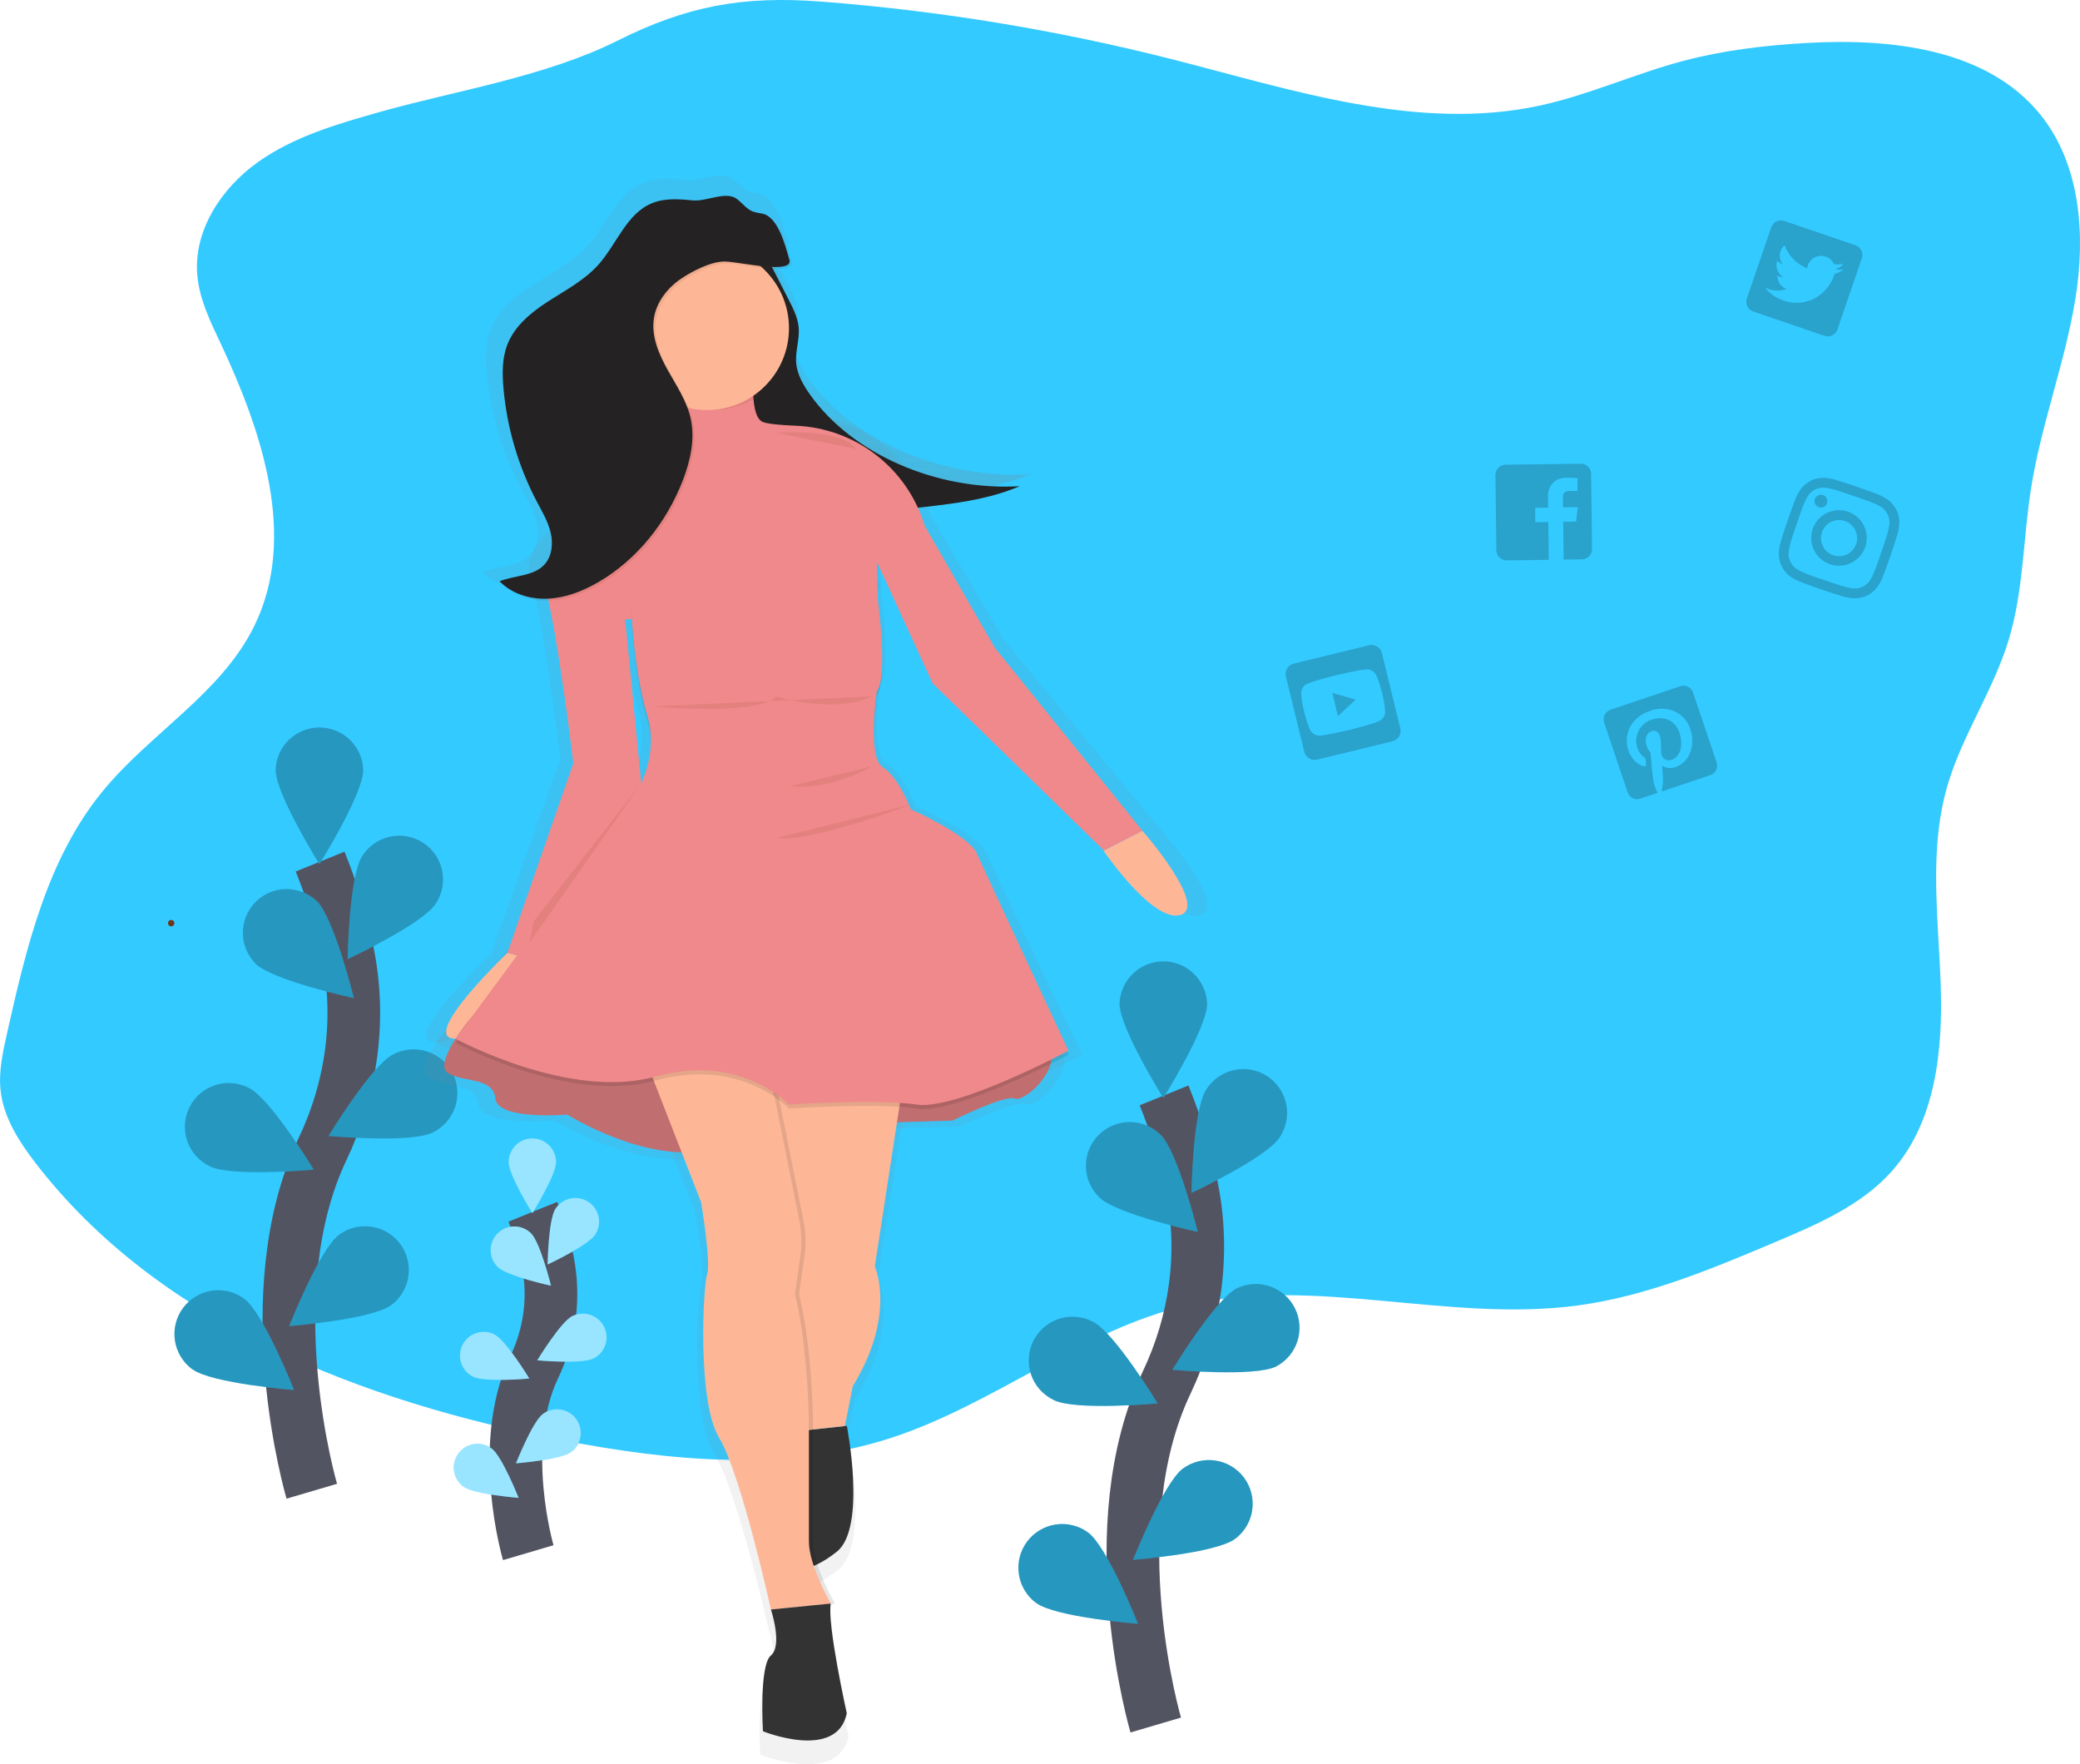 <svg width="79" height="67" viewBox="0 0 79 67" fill="none" xmlns="http://www.w3.org/2000/svg">
<g clip-path="url(#clip0)">
<path d="M78.822 11.364C78.428 13.783 77.531 16.099 77.145 18.519C76.838 20.453 76.858 22.448 76.285 24.321C75.706 26.215 74.546 27.893 73.98 29.788C73.967 29.831 73.954 29.875 73.942 29.918C73.803 30.417 73.702 30.927 73.641 31.442C73.62 31.613 73.602 31.783 73.588 31.954C73.441 33.737 73.646 35.572 73.709 37.375C73.796 39.872 73.525 42.579 71.873 44.456C70.72 45.766 69.054 46.482 67.445 47.163C65.012 48.19 62.542 49.226 59.925 49.578C55.019 50.238 49.953 48.45 45.131 49.562C41.09 50.494 37.75 53.349 33.803 54.621C29.806 55.91 25.465 55.489 21.343 54.694C13.774 53.235 6.037 50.267 1.34 44.156C0.721 43.349 0.144 42.453 0.026 41.444C-0.062 40.703 0.107 39.959 0.269 39.233C0.999 35.99 1.79 32.624 3.893 30.055C5.704 27.842 8.405 26.335 9.661 23.767C11.306 20.405 9.956 16.39 8.364 13.007C7.98 12.196 7.576 11.362 7.495 10.465C7.338 8.775 8.398 7.154 9.782 6.166C11.167 5.178 12.843 4.699 14.482 4.236C17.394 3.425 20.733 2.903 23.441 1.55C26.084 0.229 28.19 -0.172 31.227 0.063C35.699 0.41 40.133 1.139 44.48 2.241C49.087 3.413 53.847 5.014 58.497 4.007C60.351 3.602 62.093 2.802 63.926 2.314C65.459 1.908 67.043 1.721 68.631 1.631C71.84 1.45 75.477 1.853 77.496 4.354C79.032 6.262 79.217 8.945 78.822 11.364Z" fill="#33CAFF"/>
<path d="M43.896 65.512C43.896 65.512 41.69 58.021 44.31 52.508C45.41 50.194 45.775 47.596 45.267 45.086C45.023 43.894 44.67 42.727 44.212 41.6" stroke="#535461" stroke-width="2" stroke-miterlimit="10"/>
<path d="M45.848 38.121C45.848 39.038 44.184 41.701 44.184 41.701C44.184 41.701 42.521 39.035 42.521 38.121C42.535 37.689 42.716 37.279 43.026 36.979C43.337 36.678 43.752 36.51 44.184 36.51C44.616 36.51 45.032 36.678 45.342 36.979C45.652 37.279 45.833 37.689 45.847 38.121H45.848Z" fill="#33CAFF"/>
<path d="M48.596 43.202C48.097 43.973 45.253 45.304 45.253 45.304C45.253 45.304 45.305 42.166 45.804 41.395C45.92 41.206 46.072 41.042 46.253 40.912C46.433 40.783 46.638 40.691 46.854 40.642C47.07 40.593 47.295 40.587 47.513 40.626C47.732 40.665 47.94 40.747 48.127 40.868C48.313 40.988 48.473 41.145 48.598 41.328C48.723 41.512 48.81 41.718 48.853 41.936C48.897 42.154 48.897 42.378 48.852 42.595C48.808 42.812 48.721 43.019 48.596 43.202H48.596Z" fill="#33CAFF"/>
<path d="M48.476 51.892C47.656 52.307 44.529 52.02 44.529 52.02C44.529 52.02 46.158 49.337 46.978 48.924C47.371 48.737 47.821 48.711 48.232 48.852C48.644 48.993 48.983 49.289 49.179 49.677C49.375 50.065 49.411 50.514 49.279 50.928C49.148 51.342 48.859 51.688 48.475 51.893L48.476 51.892Z" fill="#33CAFF"/>
<path d="M46.904 58.446C46.166 58.992 43.035 59.239 43.035 59.239C43.035 59.239 44.187 56.321 44.925 55.773C45.101 55.644 45.301 55.55 45.513 55.497C45.725 55.444 45.945 55.434 46.161 55.466C46.377 55.498 46.585 55.573 46.772 55.686C46.96 55.798 47.123 55.947 47.253 56.122C47.383 56.298 47.477 56.497 47.529 56.709C47.582 56.921 47.593 57.142 47.56 57.358C47.528 57.574 47.453 57.781 47.34 57.968C47.228 58.156 47.079 58.319 46.904 58.448V58.446Z" fill="#33CAFF"/>
<path d="M41.761 45.481C42.42 46.121 45.492 46.784 45.492 46.784C45.492 46.784 44.74 43.737 44.082 43.097C43.926 42.942 43.74 42.819 43.537 42.736C43.333 42.652 43.114 42.61 42.894 42.612C42.674 42.614 42.456 42.659 42.253 42.746C42.051 42.832 41.867 42.958 41.714 43.116C41.56 43.274 41.44 43.461 41.359 43.666C41.279 43.871 41.239 44.089 41.244 44.309C41.249 44.53 41.297 44.747 41.386 44.948C41.475 45.149 41.604 45.331 41.764 45.482L41.761 45.481Z" fill="#33CAFF"/>
<path d="M40.02 53.17C40.84 53.584 43.968 53.298 43.968 53.298C43.968 53.298 42.339 50.615 41.517 50.199C41.322 50.095 41.107 50.031 40.886 50.011C40.666 49.991 40.443 50.015 40.232 50.082C40.021 50.149 39.825 50.258 39.657 50.401C39.488 50.545 39.349 50.721 39.25 50.919C39.15 51.116 39.091 51.332 39.076 51.553C39.06 51.774 39.09 51.996 39.161 52.205C39.233 52.415 39.346 52.608 39.493 52.773C39.641 52.938 39.82 53.073 40.02 53.168V53.17Z" fill="#33CAFF"/>
<path d="M39.353 60.876C40.091 61.421 43.222 61.668 43.222 61.668C43.222 61.668 42.069 58.75 41.331 58.203C40.977 57.941 40.532 57.83 40.095 57.896C39.659 57.961 39.266 58.197 39.004 58.552C38.742 58.907 38.631 59.351 38.697 59.787C38.762 60.224 38.998 60.616 39.353 60.878V60.876Z" fill="#33CAFF"/>
<path opacity="0.25" d="M45.848 38.121C45.848 39.038 44.184 41.701 44.184 41.701C44.184 41.701 42.521 39.035 42.521 38.121C42.535 37.689 42.716 37.279 43.026 36.979C43.337 36.678 43.752 36.51 44.184 36.51C44.616 36.51 45.032 36.678 45.342 36.979C45.652 37.279 45.833 37.689 45.847 38.121H45.848Z" fill="black"/>
<path opacity="0.25" d="M48.596 43.202C48.097 43.973 45.253 45.304 45.253 45.304C45.253 45.304 45.305 42.166 45.804 41.395C45.92 41.206 46.072 41.042 46.253 40.912C46.433 40.783 46.638 40.691 46.854 40.642C47.07 40.593 47.295 40.587 47.513 40.626C47.732 40.665 47.94 40.747 48.127 40.868C48.313 40.988 48.473 41.145 48.598 41.328C48.723 41.512 48.81 41.718 48.853 41.936C48.897 42.154 48.897 42.378 48.852 42.595C48.808 42.812 48.721 43.019 48.596 43.202H48.596Z" fill="black"/>
<path opacity="0.25" d="M48.476 51.892C47.656 52.307 44.529 52.02 44.529 52.02C44.529 52.02 46.158 49.337 46.978 48.924C47.371 48.737 47.821 48.711 48.232 48.852C48.644 48.993 48.983 49.289 49.179 49.677C49.375 50.065 49.411 50.514 49.279 50.928C49.148 51.342 48.859 51.688 48.475 51.893L48.476 51.892Z" fill="black"/>
<path opacity="0.25" d="M46.904 58.446C46.166 58.992 43.035 59.239 43.035 59.239C43.035 59.239 44.187 56.321 44.925 55.773C45.101 55.644 45.301 55.55 45.513 55.497C45.725 55.444 45.945 55.434 46.161 55.466C46.377 55.498 46.585 55.573 46.772 55.686C46.96 55.798 47.123 55.947 47.253 56.122C47.383 56.298 47.477 56.497 47.529 56.709C47.582 56.921 47.593 57.142 47.56 57.358C47.528 57.574 47.453 57.781 47.34 57.968C47.228 58.156 47.079 58.319 46.904 58.448V58.446Z" fill="black"/>
<path opacity="0.25" d="M41.761 45.481C42.42 46.121 45.492 46.784 45.492 46.784C45.492 46.784 44.74 43.737 44.082 43.097C43.926 42.942 43.74 42.819 43.537 42.736C43.333 42.652 43.114 42.61 42.894 42.612C42.674 42.614 42.456 42.659 42.253 42.746C42.051 42.832 41.867 42.958 41.714 43.116C41.56 43.274 41.44 43.461 41.359 43.666C41.279 43.871 41.239 44.089 41.244 44.309C41.249 44.53 41.297 44.747 41.386 44.948C41.475 45.149 41.604 45.331 41.764 45.482L41.761 45.481Z" fill="black"/>
<path opacity="0.25" d="M40.02 53.17C40.84 53.584 43.968 53.298 43.968 53.298C43.968 53.298 42.339 50.615 41.517 50.199C41.322 50.095 41.107 50.031 40.886 50.011C40.666 49.991 40.443 50.015 40.232 50.082C40.021 50.149 39.825 50.258 39.657 50.401C39.488 50.545 39.349 50.721 39.25 50.919C39.15 51.116 39.091 51.332 39.076 51.553C39.06 51.774 39.09 51.996 39.161 52.205C39.233 52.415 39.346 52.608 39.493 52.773C39.641 52.938 39.82 53.073 40.02 53.168V53.17Z" fill="black"/>
<path opacity="0.25" d="M39.353 60.876C40.091 61.421 43.222 61.668 43.222 61.668C43.222 61.668 42.069 58.75 41.331 58.203C40.977 57.941 40.532 57.83 40.095 57.896C39.659 57.961 39.266 58.197 39.004 58.552C38.742 58.907 38.631 59.351 38.697 59.787C38.762 60.224 38.998 60.616 39.353 60.878V60.876Z" fill="black"/>
<path d="M11.842 56.633C11.842 56.633 9.634 49.142 12.255 43.629C13.355 41.315 13.721 38.717 13.213 36.207C12.969 35.015 12.616 33.848 12.158 32.721" stroke="#535461" stroke-width="2" stroke-miterlimit="10"/>
<path d="M13.796 29.238C13.796 30.156 12.132 32.819 12.132 32.819C12.132 32.819 10.469 30.157 10.469 29.238C10.482 28.807 10.663 28.397 10.974 28.096C11.284 27.796 11.699 27.628 12.132 27.628C12.564 27.628 12.979 27.796 13.289 28.096C13.6 28.397 13.781 28.807 13.794 29.238H13.796Z" fill="#33CAFF"/>
<path d="M16.546 34.324C16.047 35.095 13.203 36.426 13.203 36.426C13.203 36.426 13.255 33.288 13.754 32.517C13.871 32.33 14.024 32.168 14.204 32.041C14.384 31.914 14.588 31.824 14.803 31.776C15.018 31.729 15.241 31.724 15.458 31.763C15.675 31.802 15.882 31.884 16.067 32.004C16.253 32.124 16.412 32.279 16.537 32.461C16.661 32.643 16.748 32.848 16.793 33.064C16.837 33.279 16.838 33.502 16.796 33.718C16.754 33.935 16.669 34.14 16.546 34.324Z" fill="#33CAFF"/>
<path d="M16.425 43.013C15.605 43.426 12.478 43.141 12.478 43.141C12.478 43.141 14.107 40.458 14.927 40.045C15.123 39.941 15.337 39.877 15.558 39.857C15.779 39.837 16.001 39.861 16.212 39.928C16.424 39.995 16.619 40.103 16.788 40.247C16.957 40.391 17.095 40.566 17.195 40.764C17.294 40.962 17.354 41.178 17.369 41.399C17.384 41.62 17.355 41.842 17.283 42.051C17.211 42.261 17.099 42.454 16.951 42.619C16.804 42.784 16.625 42.919 16.424 43.014L16.425 43.013Z" fill="#33CAFF"/>
<path d="M14.853 49.568C14.115 50.113 10.984 50.361 10.984 50.361C10.984 50.361 12.136 47.442 12.874 46.895C13.229 46.633 13.674 46.522 14.11 46.588C14.547 46.653 14.94 46.889 15.202 47.244C15.464 47.599 15.575 48.043 15.509 48.48C15.444 48.916 15.208 49.308 14.853 49.57V49.568Z" fill="#33CAFF"/>
<path d="M9.71 36.603C10.369 37.243 13.441 37.906 13.441 37.906C13.441 37.906 12.69 34.859 12.031 34.219C11.713 33.919 11.29 33.755 10.852 33.764C10.415 33.774 9.999 33.955 9.694 34.268C9.389 34.582 9.22 35.003 9.224 35.44C9.227 35.877 9.403 36.295 9.713 36.604L9.71 36.603Z" fill="#33CAFF"/>
<path d="M7.969 44.292C8.789 44.706 11.916 44.42 11.916 44.42C11.916 44.42 10.287 41.737 9.467 41.324C9.271 41.22 9.057 41.156 8.836 41.136C8.616 41.116 8.393 41.14 8.182 41.207C7.971 41.274 7.775 41.383 7.606 41.526C7.438 41.67 7.299 41.846 7.2 42.044C7.1 42.241 7.041 42.457 7.025 42.678C7.01 42.899 7.039 43.121 7.111 43.33C7.183 43.54 7.296 43.733 7.443 43.898C7.591 44.063 7.77 44.198 7.97 44.293L7.969 44.292Z" fill="#33CAFF"/>
<path d="M7.3 51.997C8.038 52.543 11.169 52.79 11.169 52.79C11.169 52.79 10.016 49.872 9.278 49.325C9.102 49.195 8.903 49.101 8.691 49.048C8.478 48.995 8.258 48.985 8.042 49.017C7.826 49.05 7.618 49.124 7.431 49.237C7.244 49.35 7.08 49.498 6.951 49.674C6.821 49.849 6.727 50.049 6.674 50.261C6.621 50.473 6.611 50.693 6.643 50.909C6.676 51.125 6.75 51.333 6.863 51.52C6.976 51.707 7.124 51.87 7.3 52V51.997Z" fill="#33CAFF"/>
<path opacity="0.25" d="M13.796 29.238C13.796 30.156 12.132 32.819 12.132 32.819C12.132 32.819 10.469 30.157 10.469 29.238C10.482 28.807 10.663 28.397 10.974 28.096C11.284 27.796 11.699 27.628 12.132 27.628C12.564 27.628 12.979 27.796 13.289 28.096C13.6 28.397 13.781 28.807 13.794 29.238H13.796Z" fill="black"/>
<path opacity="0.25" d="M16.546 34.324C16.047 35.095 13.203 36.426 13.203 36.426C13.203 36.426 13.255 33.288 13.754 32.517C13.871 32.33 14.024 32.168 14.204 32.041C14.384 31.914 14.588 31.824 14.803 31.776C15.018 31.729 15.241 31.724 15.458 31.763C15.675 31.802 15.882 31.884 16.067 32.004C16.253 32.124 16.412 32.279 16.537 32.461C16.661 32.643 16.748 32.848 16.793 33.064C16.837 33.279 16.838 33.502 16.796 33.718C16.754 33.935 16.669 34.14 16.546 34.324Z" fill="black"/>
<path opacity="0.25" d="M16.425 43.013C15.605 43.426 12.478 43.141 12.478 43.141C12.478 43.141 14.107 40.458 14.927 40.045C15.123 39.941 15.337 39.877 15.558 39.857C15.779 39.837 16.001 39.861 16.212 39.928C16.424 39.995 16.619 40.103 16.788 40.247C16.957 40.391 17.095 40.566 17.195 40.764C17.294 40.962 17.354 41.178 17.369 41.399C17.384 41.62 17.355 41.842 17.283 42.051C17.211 42.261 17.099 42.454 16.951 42.619C16.804 42.784 16.625 42.919 16.424 43.014L16.425 43.013Z" fill="black"/>
<path opacity="0.25" d="M14.853 49.568C14.115 50.113 10.984 50.361 10.984 50.361C10.984 50.361 12.136 47.442 12.874 46.895C13.229 46.633 13.674 46.522 14.11 46.588C14.547 46.653 14.94 46.889 15.202 47.244C15.464 47.599 15.575 48.043 15.509 48.48C15.444 48.916 15.208 49.308 14.853 49.57V49.568Z" fill="black"/>
<path opacity="0.25" d="M9.71 36.603C10.369 37.243 13.441 37.906 13.441 37.906C13.441 37.906 12.69 34.859 12.031 34.219C11.713 33.919 11.29 33.755 10.852 33.764C10.415 33.774 9.999 33.955 9.694 34.268C9.389 34.582 9.22 35.003 9.224 35.44C9.227 35.877 9.403 36.295 9.713 36.604L9.71 36.603Z" fill="black"/>
<path opacity="0.25" d="M7.969 44.292C8.789 44.706 11.916 44.42 11.916 44.42C11.916 44.42 10.287 41.737 9.467 41.324C9.271 41.22 9.057 41.156 8.836 41.136C8.616 41.116 8.393 41.14 8.182 41.207C7.971 41.274 7.775 41.383 7.606 41.526C7.438 41.67 7.299 41.846 7.2 42.044C7.1 42.241 7.041 42.457 7.025 42.678C7.01 42.899 7.039 43.121 7.111 43.33C7.183 43.54 7.296 43.733 7.443 43.898C7.591 44.063 7.77 44.198 7.97 44.293L7.969 44.292Z" fill="black"/>
<path opacity="0.25" d="M7.3 51.997C8.038 52.543 11.169 52.79 11.169 52.79C11.169 52.79 10.016 49.872 9.278 49.325C9.102 49.195 8.903 49.101 8.691 49.048C8.478 48.995 8.258 48.985 8.042 49.017C7.826 49.05 7.618 49.124 7.431 49.237C7.244 49.35 7.08 49.498 6.951 49.674C6.821 49.849 6.727 50.049 6.674 50.261C6.621 50.473 6.611 50.693 6.643 50.909C6.676 51.125 6.75 51.333 6.863 51.52C6.976 51.707 7.124 51.87 7.3 52V51.997Z" fill="black"/>
<path d="M20.064 58.966C20.064 58.966 18.869 54.913 20.288 51.925C20.891 50.677 21.073 49.267 20.806 47.907C20.675 47.262 20.485 46.631 20.238 46.02" stroke="#535461" stroke-width="2" stroke-miterlimit="10"/>
<path d="M21.12 44.134C21.12 44.631 20.22 46.072 20.22 46.072C20.22 46.072 19.319 44.631 19.319 44.134C19.319 43.895 19.414 43.667 19.583 43.498C19.752 43.329 19.981 43.234 20.22 43.234C20.458 43.234 20.687 43.329 20.856 43.498C21.025 43.667 21.12 43.895 21.12 44.134Z" fill="#33CAFF"/>
<path d="M22.608 46.887C22.338 47.304 20.799 48.022 20.799 48.022C20.799 48.022 20.826 46.319 21.097 45.906C21.162 45.807 21.245 45.721 21.342 45.654C21.439 45.587 21.549 45.54 21.665 45.515C21.78 45.49 21.9 45.489 22.016 45.51C22.132 45.532 22.243 45.576 22.343 45.64C22.442 45.704 22.528 45.787 22.595 45.885C22.662 45.982 22.709 46.091 22.734 46.207C22.759 46.323 22.76 46.442 22.739 46.558C22.718 46.674 22.673 46.785 22.609 46.885L22.608 46.887Z" fill="#33CAFF"/>
<path d="M22.543 51.592C22.1 51.816 20.406 51.661 20.406 51.661C20.406 51.661 21.289 50.208 21.732 49.984C21.946 49.877 22.193 49.859 22.42 49.933C22.647 50.008 22.834 50.17 22.942 50.383C23.05 50.596 23.068 50.843 22.993 51.07C22.919 51.297 22.757 51.484 22.543 51.592Z" fill="#33CAFF"/>
<path d="M21.693 55.144C21.293 55.44 19.598 55.573 19.598 55.573C19.598 55.573 20.221 53.992 20.621 53.697C20.813 53.555 21.054 53.495 21.29 53.531C21.526 53.566 21.739 53.694 21.881 53.885C22.023 54.077 22.083 54.318 22.047 54.554C22.012 54.79 21.885 55.002 21.693 55.144Z" fill="#33CAFF"/>
<path d="M18.908 48.122C19.265 48.468 20.927 48.827 20.927 48.827C20.927 48.827 20.521 47.177 20.163 46.831C19.991 46.665 19.761 46.573 19.522 46.577C19.283 46.58 19.056 46.678 18.889 46.85C18.723 47.021 18.631 47.251 18.635 47.49C18.639 47.729 18.737 47.956 18.908 48.123V48.122Z" fill="#33CAFF"/>
<path d="M17.966 52.284C18.409 52.508 20.103 52.353 20.103 52.353C20.103 52.353 19.223 50.901 18.776 50.677C18.67 50.623 18.555 50.592 18.437 50.583C18.319 50.574 18.201 50.589 18.088 50.626C17.976 50.663 17.872 50.721 17.782 50.798C17.693 50.876 17.619 50.97 17.566 51.075C17.513 51.181 17.481 51.296 17.472 51.414C17.463 51.532 17.478 51.65 17.515 51.762C17.552 51.874 17.611 51.978 17.688 52.068C17.765 52.157 17.859 52.231 17.965 52.284H17.966Z" fill="#33CAFF"/>
<path d="M17.601 56.456C18 56.752 19.696 56.885 19.696 56.885C19.696 56.885 19.072 55.304 18.672 55.009C18.577 54.938 18.469 54.888 18.354 54.859C18.239 54.83 18.12 54.825 18.003 54.842C17.886 54.86 17.774 54.9 17.672 54.961C17.571 55.022 17.483 55.102 17.412 55.197C17.342 55.292 17.291 55.4 17.262 55.515C17.234 55.629 17.228 55.748 17.246 55.865C17.263 55.982 17.303 56.095 17.364 56.196C17.425 56.297 17.506 56.386 17.601 56.456Z" fill="#33CAFF"/>
<path opacity="0.5" d="M21.12 44.134C21.12 44.631 20.22 46.072 20.22 46.072C20.22 46.072 19.319 44.631 19.319 44.134C19.319 43.895 19.414 43.667 19.583 43.498C19.752 43.329 19.981 43.234 20.22 43.234C20.458 43.234 20.687 43.329 20.856 43.498C21.025 43.667 21.12 43.895 21.12 44.134Z" fill="white"/>
<path opacity="0.5" d="M22.608 46.887C22.338 47.304 20.799 48.022 20.799 48.022C20.799 48.022 20.826 46.319 21.097 45.906C21.162 45.807 21.245 45.721 21.342 45.654C21.439 45.587 21.549 45.54 21.665 45.515C21.78 45.49 21.9 45.489 22.016 45.51C22.132 45.532 22.243 45.576 22.343 45.64C22.442 45.704 22.528 45.787 22.595 45.885C22.662 45.982 22.709 46.091 22.734 46.207C22.759 46.323 22.76 46.442 22.739 46.558C22.718 46.674 22.673 46.785 22.609 46.885L22.608 46.887Z" fill="white"/>
<path opacity="0.5" d="M22.543 51.592C22.1 51.816 20.406 51.661 20.406 51.661C20.406 51.661 21.289 50.208 21.732 49.984C21.946 49.877 22.193 49.859 22.42 49.933C22.647 50.008 22.834 50.17 22.942 50.383C23.05 50.596 23.068 50.843 22.993 51.07C22.919 51.297 22.757 51.484 22.543 51.592Z" fill="white"/>
<path opacity="0.5" d="M21.693 55.144C21.293 55.44 19.598 55.573 19.598 55.573C19.598 55.573 20.221 53.992 20.621 53.697C20.813 53.555 21.054 53.495 21.29 53.531C21.526 53.566 21.739 53.694 21.881 53.885C22.023 54.077 22.083 54.318 22.047 54.554C22.012 54.79 21.885 55.002 21.693 55.144Z" fill="white"/>
<path opacity="0.5" d="M18.908 48.122C19.265 48.468 20.927 48.827 20.927 48.827C20.927 48.827 20.521 47.177 20.163 46.831C19.991 46.665 19.761 46.573 19.522 46.577C19.283 46.58 19.056 46.678 18.889 46.85C18.723 47.021 18.631 47.251 18.635 47.49C18.639 47.729 18.737 47.956 18.908 48.123V48.122Z" fill="white"/>
<path opacity="0.5" d="M17.966 52.284C18.409 52.508 20.103 52.353 20.103 52.353C20.103 52.353 19.223 50.901 18.776 50.677C18.67 50.623 18.555 50.592 18.437 50.583C18.319 50.574 18.201 50.589 18.088 50.626C17.976 50.663 17.872 50.721 17.782 50.798C17.693 50.876 17.619 50.97 17.566 51.075C17.513 51.181 17.481 51.296 17.472 51.414C17.463 51.532 17.478 51.65 17.515 51.762C17.552 51.874 17.611 51.978 17.688 52.068C17.765 52.157 17.859 52.231 17.965 52.284H17.966Z" fill="white"/>
<path opacity="0.5" d="M17.601 56.456C18 56.752 19.696 56.885 19.696 56.885C19.696 56.885 19.072 55.304 18.672 55.009C18.577 54.938 18.469 54.888 18.354 54.859C18.239 54.83 18.12 54.825 18.003 54.842C17.886 54.86 17.774 54.9 17.672 54.961C17.571 55.022 17.483 55.102 17.412 55.197C17.342 55.292 17.291 55.4 17.262 55.515C17.234 55.629 17.228 55.748 17.246 55.865C17.263 55.982 17.303 56.095 17.364 56.196C17.425 56.297 17.506 56.386 17.601 56.456Z" fill="white"/>
<path d="M6.502 35.18C6.534 35.18 6.565 35.167 6.588 35.144C6.611 35.121 6.623 35.09 6.623 35.058C6.623 35.026 6.611 34.995 6.588 34.972C6.565 34.949 6.534 34.937 6.502 34.937C6.469 34.937 6.438 34.949 6.416 34.972C6.393 34.995 6.38 35.026 6.38 35.058C6.38 35.09 6.393 35.121 6.416 35.144C6.438 35.167 6.469 35.18 6.502 35.18Z" fill="#72351C"/>
<path d="M29.002 9.018L29.889 10.707C30.073 11.059 30.261 11.419 30.294 11.8C30.34 12.271 30.153 12.742 30.198 13.213C30.239 13.646 30.473 14.051 30.744 14.429C32.431 16.755 35.814 18.2 39.135 18.012C37.879 18.542 36.445 18.703 35.041 18.856C34.363 18.929 33.672 19.003 32.998 18.91C32.381 18.829 31.806 18.604 31.258 18.36C30.172 17.873 29.141 17.276 28.399 16.471C27.658 15.666 27.236 14.629 27.449 13.639C27.523 13.291 27.674 12.956 27.734 12.606C27.826 12.078 27.712 11.534 27.838 11.011C27.948 10.556 28.235 10.141 28.363 9.69C28.479 9.284 28.085 8.697 28.379 8.393C28.696 8.467 28.875 8.775 29.002 9.018Z" fill="url(#paint0_linear)"/>
<path d="M19.524 36.471L24.079 30.391L23.359 23.218L33.464 22.404L33.427 20.958L35.664 25.714L42.455 32.184L42.502 32.251L44.058 31.473L38.137 24.313L35.344 19.557L35.337 19.535C34.643 17.302 32.573 15.74 30.183 15.644C29.589 15.62 29.079 15.577 28.872 15.501C28.233 15.268 28.553 12.929 28.553 12.929L24.239 13.396C24.239 13.396 24.64 14.352 24.936 15.371C25.094 15.926 25.061 16.519 24.844 17.054C24.626 17.589 24.236 18.037 23.736 18.325C22.42 19.1 19.77 20.442 20.125 21.776C20.684 23.884 21.283 28.829 21.283 28.829L18.646 36.234" fill="url(#paint1_linear)"/>
<path d="M18.645 36.237C18.645 36.237 15.05 39.589 16.568 39.589C18.087 39.589 19.524 36.471 19.524 36.471" fill="url(#paint2_linear)"/>
<path d="M44.132 31.56L44.058 31.471L42.501 32.25C42.809 32.68 44.552 35.039 45.569 34.756C46.69 34.444 44.132 31.56 44.132 31.56Z" fill="url(#paint3_linear)"/>
<path d="M32.228 54.712C32.228 54.712 33.027 58.684 31.828 59.623C30.629 60.562 29.91 60.324 29.91 60.324V54.946L32.228 54.712Z" fill="url(#paint4_linear)"/>
<path d="M17.158 38.811C17.158 38.811 15.689 40.525 16.248 40.915C16.808 41.305 18.087 41.07 18.168 41.931C18.25 42.792 21.044 42.554 21.044 42.554C21.044 42.554 24.08 44.425 26.641 43.957C29.202 43.49 33.904 42.863 33.904 42.863L36.46 42.782C36.46 42.782 38.54 41.769 38.94 41.931C39.339 42.093 40.857 40.762 40.298 39.823C39.739 38.884 17.158 38.811 17.158 38.811Z" fill="url(#paint5_linear)"/>
<g opacity="0.2">
<path opacity="0.2" d="M17.158 38.811C17.158 38.811 15.689 40.525 16.248 40.915C16.808 41.305 18.087 41.07 18.168 41.931C18.25 42.792 21.044 42.554 21.044 42.554C21.044 42.554 24.08 44.425 26.641 43.957C29.202 43.49 33.904 42.863 33.904 42.863L36.46 42.782C36.46 42.782 38.54 41.769 38.94 41.931C39.339 42.093 40.857 40.762 40.298 39.823C39.739 38.884 17.158 38.811 17.158 38.811Z" fill="url(#paint6_linear)"/>
</g>
<path d="M34.465 41.382L33.346 48.476C33.346 48.476 34.225 50.347 32.467 53.153L32.148 54.712L29.99 54.946L29.192 39.199L34.465 41.382Z" fill="url(#paint7_linear)"/>
<g opacity="0.1">
<path opacity="0.1" d="M24.318 40.369L26.555 45.984C26.555 45.984 26.955 48.323 26.798 48.79C26.642 49.258 26.398 53.779 27.278 55.182C28.157 56.586 29.355 61.886 29.355 61.886L31.752 61.653C31.752 61.653 30.869 60.17 30.869 59.233V54.79C30.869 54.79 30.869 51.75 30.31 49.567L30.523 48.108C30.593 47.629 30.579 47.142 30.482 46.668L29.031 39.589L24.318 40.369Z" fill="url(#paint8_linear)"/>
</g>
<path d="M24.158 40.369L26.395 45.984C26.395 45.984 26.795 48.323 26.639 48.79C26.482 49.258 26.239 53.779 27.118 55.182C27.997 56.586 29.195 61.886 29.195 61.886L31.592 61.653C31.592 61.653 30.709 60.17 30.709 59.233V54.79C30.709 54.79 30.709 51.75 30.15 49.567L30.363 48.108C30.433 47.629 30.42 47.142 30.323 46.668L28.875 39.589L24.158 40.369Z" fill="url(#paint9_linear)"/>
<path d="M29.192 61.884C29.192 61.884 29.671 63.287 29.192 63.677C28.712 64.067 28.875 66.639 28.875 66.639C28.875 66.639 31.831 67.808 32.23 65.938C32.23 65.938 31.431 62.43 31.591 61.651L29.192 61.884Z" fill="url(#paint10_linear)"/>
<g opacity="0.1">
<path opacity="0.1" d="M27.434 22.283C27.434 22.283 31.349 19.632 33.427 22.283C33.427 22.283 33.906 25.557 33.427 26.181C33.427 26.181 33.027 28.753 33.67 29.143C34.313 29.533 34.788 30.779 34.788 30.779C34.788 30.779 37.106 31.793 37.425 32.495C37.745 33.197 41.1 40.212 41.1 40.212C41.1 40.212 36.626 42.551 35.029 42.32C33.431 42.089 29.919 42.32 29.919 42.32C29.919 42.32 28.001 40.293 24.565 41.229C21.13 42.164 16.568 39.742 16.568 39.742L23.603 30.468C23.603 30.468 24.802 28.909 24.242 27.116C23.682 25.323 23.603 22.907 23.603 22.907C23.603 22.907 23.839 21.036 27.434 22.283Z" fill="url(#paint11_linear)"/>
</g>
<path d="M27.434 22.128C27.434 22.128 31.349 19.477 33.427 22.128C33.427 22.128 33.906 25.402 33.427 26.025C33.427 26.025 33.027 28.597 33.67 28.987C34.313 29.377 34.788 30.624 34.788 30.624C34.788 30.624 37.106 31.637 37.425 32.339C37.745 33.041 41.1 40.057 41.1 40.057C41.1 40.057 36.626 42.395 35.029 42.164C33.431 41.933 29.919 42.164 29.919 42.164C29.919 42.164 28.001 40.138 24.565 41.073C21.13 42.009 16.575 39.592 16.575 39.592L23.603 30.313C23.603 30.313 24.802 28.754 24.242 26.961C23.682 25.167 23.603 22.751 23.603 22.751C23.603 22.751 23.839 20.88 27.434 22.128Z" fill="url(#paint12_linear)"/>
<path opacity="0.1" d="M29.392 15.922C29.392 15.922 31.963 15.714 32.606 16.558L29.392 15.922Z" fill="url(#paint13_linear)"/>
<path opacity="0.1" d="M22.699 19.535C22.699 19.535 24.565 17.797 25.604 18.059L22.699 19.535Z" fill="url(#paint14_linear)"/>
<g opacity="0.1">
<path opacity="0.1" d="M24.478 13.396C24.478 13.396 24.64 13.79 24.84 14.34C25.392 14.765 26.063 15.007 26.759 15.031C27.455 15.056 28.142 14.862 28.722 14.476C28.703 13.96 28.726 13.442 28.792 12.929L24.478 13.396Z" fill="url(#paint15_linear)"/>
</g>
<path d="M26.635 15.034C28.445 15.034 29.911 13.602 29.911 11.837C29.911 10.072 28.445 8.641 26.635 8.641C24.826 8.641 23.359 10.072 23.359 11.837C23.359 13.602 24.826 15.034 26.635 15.034Z" fill="url(#paint16_linear)"/>
<g opacity="0.1">
<path opacity="0.1" d="M30.01 9.241C29.839 8.66 29.55 7.58 28.946 7.445C28.814 7.425 28.684 7.396 28.557 7.358C28.314 7.266 28.142 7.048 27.94 6.884C27.489 6.521 26.716 6.979 26.134 6.921C25.588 6.865 25.016 6.828 24.512 7.032C23.496 7.438 23.109 8.625 22.379 9.427C21.832 10.027 21.088 10.412 20.397 10.847C19.706 11.281 19.024 11.815 18.728 12.563C18.519 13.093 18.524 13.679 18.574 14.245C18.714 15.799 19.168 17.309 19.908 18.683C20.121 19.077 20.359 19.466 20.464 19.899C20.568 20.332 20.517 20.831 20.203 21.155C19.762 21.613 19.012 21.561 18.419 21.804C18.911 22.295 19.644 22.512 20.347 22.483C21.05 22.453 21.726 22.197 22.337 21.855C23.91 20.974 25.102 19.504 25.751 17.853C26.053 17.085 26.244 16.243 26.06 15.44C25.902 14.751 25.484 14.151 25.132 13.534C24.78 12.917 24.483 12.221 24.592 11.523C24.694 10.894 25.129 10.35 25.669 9.991C26.115 9.695 26.905 9.29 27.467 9.314C28.089 9.338 30.178 9.823 30.01 9.241Z" fill="url(#paint17_linear)"/>
</g>
<path d="M29.929 9.164C29.758 8.582 29.469 7.502 28.865 7.367C28.733 7.347 28.603 7.318 28.476 7.28C28.232 7.188 28.061 6.97 27.858 6.806C27.407 6.443 26.634 6.901 26.053 6.843C25.507 6.788 24.934 6.75 24.431 6.955C23.415 7.36 23.028 8.547 22.298 9.349C21.751 9.949 21.007 10.334 20.316 10.769C19.625 11.203 18.943 11.737 18.647 12.486C18.438 13.015 18.442 13.601 18.493 14.167C18.632 15.721 19.086 17.231 19.827 18.605C20.04 18.999 20.278 19.388 20.383 19.821C20.487 20.254 20.435 20.753 20.122 21.078C19.681 21.536 18.931 21.483 18.338 21.726C18.83 22.217 19.563 22.434 20.266 22.405C20.969 22.375 21.645 22.119 22.255 21.777C23.829 20.896 25.02 19.426 25.67 17.775C25.972 17.007 26.163 16.165 25.979 15.362C25.821 14.673 25.402 14.073 25.05 13.456C24.698 12.839 24.402 12.143 24.511 11.445C24.613 10.816 25.048 10.272 25.587 9.913C26.034 9.617 26.823 9.212 27.386 9.236C28.009 9.262 30.099 9.748 29.929 9.164Z" fill="url(#paint18_linear)"/>
<path opacity="0.1" d="M33.226 28.948C33.226 28.948 31.708 29.884 29.95 29.728L33.226 28.948Z" fill="url(#paint19_linear)"/>
<path opacity="0.1" d="M34.824 30.429C34.824 30.429 30.909 31.91 29.39 31.755L34.824 30.429Z" fill="url(#paint20_linear)"/>
<path opacity="0.1" d="M24.438 26.61C24.438 26.61 28.673 26.999 29.391 26.22C29.391 26.22 31.709 26.921 33.226 26.22" fill="url(#paint21_linear)"/>
<path d="M29.103 9.721L29.945 11.363C30.12 11.705 30.298 12.055 30.333 12.426C30.377 12.884 30.199 13.342 30.241 13.8C30.28 14.22 30.503 14.615 30.761 14.979C32.362 17.242 35.573 18.646 38.725 18.465C37.534 18.98 36.171 19.137 34.84 19.285C34.196 19.357 33.542 19.429 32.9 19.338C32.315 19.257 31.765 19.041 31.248 18.803C30.218 18.332 29.238 17.749 28.535 16.966C27.832 16.183 27.428 15.183 27.629 14.218C27.7 13.88 27.842 13.553 27.9 13.213C27.987 12.7 27.878 12.171 27.999 11.662C28.103 11.22 28.375 10.816 28.497 10.377C28.607 9.98 28.233 9.412 28.512 9.113C28.812 9.186 28.981 9.485 29.103 9.721Z" fill="#252223"/>
<path d="M20.107 36.418L24.429 30.501L23.746 23.529L33.336 22.738L33.3 21.332L35.423 25.953L41.87 32.244L41.915 32.309L43.393 31.554L37.777 24.591L35.123 19.97L35.116 19.949C34.794 18.889 34.15 17.956 33.273 17.278C32.397 16.601 31.331 16.213 30.224 16.168C29.656 16.145 29.177 16.103 28.979 16.029C28.373 15.801 28.676 13.527 28.676 13.527L24.581 13.982C24.581 13.982 24.961 14.913 25.243 15.902C25.394 16.439 25.364 17.011 25.159 17.53C24.953 18.049 24.582 18.487 24.103 18.774C22.854 19.528 20.339 20.833 20.675 22.13C21.207 24.177 21.775 28.989 21.775 28.989L19.272 36.191" fill="#F0898B"/>
<path d="M19.272 36.188C19.272 36.188 15.859 39.448 17.3 39.448C18.742 39.448 20.107 36.418 20.107 36.418" fill="#FDB797"/>
<path d="M43.465 31.64L43.393 31.554L41.915 32.312C42.207 32.731 43.862 35.024 44.828 34.748C45.891 34.445 43.465 31.64 43.465 31.64Z" fill="#FDB797"/>
<path d="M32.164 54.152C32.164 54.152 32.923 58.018 31.785 58.928C30.647 59.837 29.965 59.61 29.965 59.61V54.38L32.164 54.152Z" fill="#333333"/>
<path d="M17.86 38.688C17.86 38.688 16.465 40.357 16.997 40.736C17.529 41.114 18.742 40.887 18.817 41.721C18.893 42.556 21.547 42.328 21.547 42.328C21.547 42.328 24.429 44.147 26.856 43.692C29.283 43.237 33.758 42.631 33.758 42.631L36.184 42.555C36.184 42.555 38.156 41.569 38.536 41.721C38.917 41.872 40.356 40.586 39.826 39.674C39.296 38.762 17.86 38.688 17.86 38.688Z" fill="#F0898B"/>
<path opacity="0.2" d="M17.86 38.688C17.86 38.688 16.465 40.357 16.997 40.736C17.529 41.114 18.742 40.887 18.817 41.721C18.893 42.556 21.547 42.328 21.547 42.328C21.547 42.328 24.429 44.147 26.856 43.692C29.283 43.237 33.758 42.631 33.758 42.631L36.184 42.555C36.184 42.555 38.156 41.569 38.536 41.721C38.917 41.872 40.356 40.586 39.826 39.674C39.296 38.762 17.86 38.688 17.86 38.688Z" fill="black"/>
<path d="M34.288 41.191L33.226 48.092C33.226 48.092 34.061 49.911 32.392 52.639L32.088 54.155L30.04 54.383L29.28 39.068L34.288 41.191Z" fill="#FDB797"/>
<path opacity="0.1" d="M24.657 40.206L26.78 45.66C26.78 45.66 27.16 47.934 27.008 48.388C26.857 48.843 26.629 53.239 27.463 54.604C28.298 55.968 29.435 61.122 29.435 61.122L31.713 60.9C31.713 60.9 30.879 59.459 30.879 58.549V54.228C30.879 54.228 30.879 51.272 30.348 49.15L30.55 47.73C30.617 47.265 30.604 46.792 30.512 46.331L29.133 39.448L24.657 40.206Z" fill="black"/>
<path d="M24.505 40.206L26.629 45.66C26.629 45.66 27.009 47.934 26.857 48.388C26.705 48.843 26.477 53.239 27.312 54.604C28.146 55.968 29.28 61.125 29.28 61.125L31.558 60.9C31.558 60.9 30.723 59.459 30.723 58.549V54.228C30.723 54.228 30.723 51.272 30.192 49.15L30.395 47.73C30.461 47.265 30.448 46.792 30.356 46.331L28.977 39.448L24.505 40.206Z" fill="#FDB797"/>
<path d="M29.28 61.125C29.28 61.125 29.735 62.49 29.28 62.869C28.825 63.248 28.977 65.749 28.977 65.749C28.977 65.749 31.783 66.884 32.162 65.067C32.162 65.067 31.404 61.655 31.555 60.898L29.28 61.125Z" fill="#333333"/>
<path opacity="0.1" d="M27.614 22.62C27.614 22.62 31.331 20.043 33.303 22.62C33.303 22.62 33.758 25.804 33.303 26.41C33.303 26.41 32.923 28.912 33.53 29.29C34.138 29.669 34.592 30.882 34.592 30.882C34.592 30.882 36.792 31.868 37.095 32.55C37.398 33.232 40.583 40.054 40.583 40.054C40.583 40.054 36.337 42.328 34.819 42.1C33.302 41.872 29.966 42.1 29.966 42.1C29.966 42.1 28.145 40.13 24.884 41.039C21.624 41.949 17.3 39.599 17.3 39.599L23.974 30.582C23.974 30.582 25.11 29.066 24.581 27.322C24.052 25.578 23.974 23.229 23.974 23.229C23.974 23.229 24.202 21.408 27.614 22.62Z" fill="black"/>
<path d="M27.614 22.469C27.614 22.469 31.331 19.892 33.303 22.469C33.303 22.469 33.758 25.652 33.303 26.259C33.303 26.259 32.923 28.76 33.53 29.139C34.138 29.517 34.592 30.731 34.592 30.731C34.592 30.731 36.791 31.717 37.094 32.398C37.398 33.08 40.582 39.903 40.582 39.903C40.582 39.903 36.337 42.174 34.819 41.949C33.302 41.723 29.966 41.949 29.966 41.949C29.966 41.949 28.145 39.978 24.884 40.887C21.624 41.797 17.3 39.447 17.3 39.447L23.974 30.428C23.974 30.428 25.11 28.912 24.581 27.168C24.052 25.424 23.974 23.075 23.974 23.075C23.974 23.075 24.202 21.259 27.614 22.469Z" fill="#F0898B"/>
<path opacity="0.1" d="M29.473 16.435C29.473 16.435 31.913 16.232 32.521 17.051L29.473 16.435Z" fill="#72351C"/>
<path opacity="0.1" d="M23.12 19.948C23.12 19.948 24.89 18.257 25.878 18.513L23.12 19.948Z" fill="#72351C"/>
<path opacity="0.1" d="M24.809 13.98C24.809 13.98 24.965 14.362 25.152 14.897C25.672 15.31 26.31 15.545 26.973 15.569C27.636 15.593 28.29 15.404 28.837 15.029C28.819 14.527 28.841 14.023 28.904 13.524L24.809 13.98Z" fill="#72351C"/>
<path d="M26.856 15.572C28.573 15.572 29.966 14.18 29.966 12.464C29.966 10.747 28.573 9.356 26.856 9.356C25.139 9.356 23.746 10.747 23.746 12.464C23.746 14.18 25.139 15.572 26.856 15.572Z" fill="#FDB797"/>
<path opacity="0.1" d="M30.057 9.939C29.895 9.372 29.621 8.324 29.047 8.192C28.922 8.174 28.798 8.147 28.677 8.111C28.443 8.021 28.284 7.809 28.09 7.65C27.663 7.297 26.928 7.742 26.377 7.686C25.858 7.632 25.315 7.596 24.836 7.794C23.871 8.192 23.504 9.343 22.808 10.123C22.29 10.706 21.583 11.08 20.927 11.501C20.271 11.921 19.628 12.442 19.344 13.17C19.145 13.684 19.15 14.254 19.197 14.805C19.329 16.313 19.759 17.78 20.464 19.12C20.666 19.503 20.891 19.881 20.991 20.303C21.091 20.724 21.041 21.209 20.748 21.524C20.329 21.969 19.617 21.92 19.051 22.152C19.518 22.629 20.214 22.84 20.881 22.812C21.547 22.783 22.19 22.534 22.77 22.202C24.263 21.345 25.394 19.918 26.014 18.311C26.3 17.564 26.482 16.745 26.308 15.965C26.158 15.294 25.76 14.712 25.426 14.112C25.092 13.512 24.806 12.834 24.913 12.156C25.01 11.544 25.423 11.015 25.935 10.666C26.358 10.379 27.108 9.985 27.638 10.008C28.236 10.033 30.22 10.505 30.057 9.939Z" fill="#72351C"/>
<path d="M29.981 9.864C29.819 9.297 29.545 8.248 28.971 8.117C28.845 8.099 28.722 8.072 28.601 8.036C28.367 7.946 28.207 7.734 28.014 7.575C27.587 7.222 26.852 7.667 26.3 7.61C25.782 7.557 25.239 7.52 24.759 7.719C23.795 8.117 23.427 9.267 22.732 10.047C22.213 10.631 21.507 11.005 20.851 11.425C20.195 11.846 19.547 12.367 19.267 13.094C19.069 13.609 19.074 14.179 19.121 14.729C19.252 16.238 19.683 17.704 20.387 19.045C20.59 19.428 20.815 19.806 20.915 20.227C21.015 20.649 20.964 21.134 20.671 21.449C20.253 21.894 19.541 21.845 18.975 22.076C19.442 22.554 20.138 22.765 20.804 22.736C21.471 22.708 22.113 22.459 22.693 22.127C24.187 21.27 25.318 19.842 25.938 18.235C26.224 17.489 26.406 16.669 26.231 15.889C26.081 15.219 25.684 14.636 25.35 14.036C25.016 13.437 24.73 12.759 24.837 12.08C24.934 11.469 25.346 10.94 25.858 10.591C26.282 10.303 27.032 9.909 27.562 9.933C28.16 9.957 30.143 10.429 29.981 9.864Z" fill="#252223"/>
<path opacity="0.1" d="M33.113 29.101C33.113 29.101 31.671 30.011 30.003 29.859L33.113 29.101Z" fill="#72351C"/>
<path opacity="0.1" d="M34.633 30.541C34.633 30.541 30.917 31.982 29.477 31.83L34.633 30.541Z" fill="#72351C"/>
<path opacity="0.1" d="M24.771 26.828C24.771 26.828 28.79 27.207 29.475 26.448C29.475 26.448 31.675 27.131 33.115 26.448" fill="#72351C"/>
<path opacity="0.1" d="M24.357 29.745L20.271 34.988L20.107 35.806L24.357 29.745Z" fill="#72351C"/>
<path opacity="0.2" d="M70.471 9.315L67.768 8.392C67.72 8.375 67.668 8.368 67.617 8.372C67.566 8.375 67.516 8.388 67.47 8.411C67.424 8.433 67.383 8.465 67.349 8.503C67.316 8.542 67.29 8.587 67.273 8.635L66.347 11.335C66.33 11.384 66.324 11.435 66.327 11.486C66.33 11.537 66.343 11.587 66.366 11.633C66.389 11.679 66.42 11.72 66.459 11.754C66.497 11.787 66.542 11.813 66.59 11.83L69.293 12.753C69.341 12.77 69.393 12.777 69.444 12.773C69.495 12.77 69.545 12.757 69.591 12.734C69.637 12.711 69.678 12.68 69.712 12.642C69.745 12.603 69.771 12.558 69.788 12.51L70.712 9.809C70.745 9.711 70.738 9.605 70.693 9.512C70.648 9.42 70.568 9.349 70.471 9.315ZM69.678 10.405C69.672 10.427 69.664 10.45 69.657 10.471C69.429 11.137 68.661 11.73 67.735 11.414C67.461 11.322 67.219 11.153 67.039 10.928C67.078 10.946 67.118 10.962 67.158 10.975C67.384 11.054 67.63 11.054 67.856 10.975C67.752 10.938 67.662 10.868 67.599 10.777C67.536 10.685 67.503 10.576 67.505 10.465C67.576 10.504 67.655 10.527 67.736 10.534C67.63 10.472 67.548 10.375 67.506 10.26C67.463 10.145 67.461 10.018 67.501 9.902V9.896C67.558 9.958 67.628 10.007 67.706 10.037C67.653 9.967 67.618 9.886 67.604 9.799C67.589 9.713 67.597 9.624 67.625 9.541C67.655 9.452 67.709 9.372 67.78 9.31C67.853 9.509 67.968 9.69 68.115 9.842C68.263 9.994 68.442 10.113 68.638 10.191C68.651 10.075 68.701 9.966 68.781 9.881C68.862 9.796 68.969 9.74 69.084 9.721C69.2 9.703 69.319 9.723 69.422 9.779C69.525 9.834 69.607 9.922 69.655 10.029C69.775 10.046 69.897 10.042 70.016 10.017C69.939 10.121 69.826 10.192 69.7 10.219C69.804 10.242 69.911 10.249 70.017 10.24C69.915 10.314 69.8 10.37 69.679 10.405H69.678Z" fill="black"/>
<path opacity="0.2" d="M60.431 17.995L60.466 20.849C60.467 20.9 60.457 20.951 60.438 20.998C60.419 21.046 60.391 21.089 60.355 21.126C60.32 21.162 60.277 21.191 60.23 21.212C60.183 21.232 60.133 21.242 60.081 21.243L59.389 21.251L59.372 19.815L59.863 19.809L59.927 19.26L59.365 19.267L59.361 18.916C59.361 18.754 59.402 18.649 59.63 18.647H59.92L59.914 18.16C59.774 18.147 59.632 18.141 59.491 18.143C59.072 18.148 58.788 18.407 58.794 18.873L58.799 19.278L58.306 19.284L58.312 19.832L58.806 19.826L58.824 21.262L57.227 21.281C57.176 21.282 57.125 21.272 57.078 21.253C57.03 21.234 56.987 21.206 56.95 21.171C56.914 21.135 56.885 21.092 56.864 21.046C56.844 20.998 56.834 20.948 56.833 20.897L56.798 18.043C56.797 17.991 56.807 17.941 56.826 17.893C56.845 17.846 56.873 17.803 56.909 17.766C56.944 17.73 56.987 17.7 57.034 17.68C57.081 17.66 57.131 17.649 57.183 17.649L60.037 17.611C60.14 17.61 60.239 17.65 60.313 17.722C60.387 17.794 60.429 17.892 60.431 17.995Z" fill="black"/>
<path opacity="0.2" d="M64.305 26.307L65.197 28.953C65.213 29.001 65.22 29.052 65.217 29.102C65.213 29.153 65.2 29.202 65.177 29.247C65.155 29.293 65.123 29.333 65.085 29.366C65.046 29.399 65.002 29.424 64.954 29.439L63.107 30.061C63.147 29.893 63.166 29.72 63.163 29.546C63.156 29.452 63.129 29.069 63.129 29.069C63.228 29.164 63.437 29.201 63.624 29.139C64.181 28.951 64.41 28.305 64.192 27.668C63.987 27.059 63.335 26.77 62.694 26.986C61.897 27.254 61.654 27.931 61.85 28.514C61.941 28.784 62.199 29.072 62.466 29.102C62.507 29.107 62.523 29.093 62.52 29.057C62.516 29.02 62.507 28.895 62.5 28.831C62.5 28.82 62.496 28.811 62.491 28.802C62.486 28.794 62.478 28.787 62.469 28.782C62.339 28.69 62.241 28.559 62.189 28.407C62.153 28.299 62.138 28.185 62.147 28.071C62.156 27.957 62.188 27.846 62.241 27.745C62.294 27.643 62.367 27.554 62.456 27.482C62.545 27.41 62.647 27.357 62.757 27.325C63.211 27.173 63.633 27.375 63.782 27.817C63.949 28.316 63.815 28.746 63.486 28.857C63.444 28.873 63.4 28.879 63.355 28.875C63.311 28.871 63.268 28.856 63.231 28.833C63.193 28.809 63.162 28.777 63.139 28.739C63.116 28.701 63.102 28.658 63.099 28.613C63.078 28.377 63.099 28.106 63.045 27.947C62.91 27.549 62.361 27.795 62.541 28.326C62.571 28.421 62.622 28.509 62.688 28.583C62.789 29.66 62.757 29.685 62.953 30.105H62.972L62.305 30.329C62.257 30.346 62.207 30.353 62.156 30.349C62.106 30.346 62.056 30.333 62.011 30.31C61.966 30.287 61.925 30.256 61.892 30.218C61.859 30.179 61.834 30.134 61.819 30.086L60.926 27.44C60.91 27.392 60.903 27.342 60.907 27.291C60.91 27.241 60.923 27.191 60.946 27.146C60.969 27.101 61 27.061 61.039 27.028C61.077 26.995 61.122 26.97 61.17 26.954L63.817 26.062C63.865 26.046 63.916 26.039 63.967 26.042C64.018 26.046 64.067 26.059 64.112 26.082C64.158 26.105 64.198 26.137 64.231 26.175C64.264 26.214 64.289 26.259 64.305 26.307Z" fill="black"/>
<path opacity="0.2" d="M68.847 20.092C68.78 20.289 68.773 20.502 68.827 20.703C68.881 20.904 68.993 21.084 69.15 21.221C69.306 21.359 69.5 21.447 69.706 21.474C69.913 21.502 70.123 21.467 70.31 21.376C70.497 21.284 70.652 21.139 70.757 20.959C70.862 20.78 70.911 20.573 70.898 20.365C70.885 20.157 70.811 19.958 70.686 19.792C70.56 19.627 70.388 19.502 70.191 19.434C70.059 19.388 69.92 19.369 69.781 19.378C69.642 19.386 69.507 19.422 69.382 19.483C69.257 19.544 69.145 19.63 69.053 19.734C68.962 19.839 68.891 19.96 68.847 20.092ZM70.499 20.659C70.455 20.788 70.374 20.901 70.266 20.983C70.157 21.066 70.027 21.114 69.891 21.123C69.756 21.131 69.621 21.099 69.503 21.031C69.385 20.963 69.29 20.861 69.231 20.739C69.171 20.617 69.148 20.48 69.166 20.346C69.185 20.211 69.242 20.084 69.332 19.982C69.422 19.88 69.54 19.807 69.672 19.772C69.803 19.738 69.942 19.742 70.071 19.786C70.243 19.846 70.385 19.971 70.465 20.134C70.546 20.298 70.558 20.487 70.499 20.659ZM69.243 18.803C69.288 18.819 69.327 18.848 69.355 18.887C69.384 18.925 69.4 18.971 69.403 19.019C69.406 19.066 69.394 19.114 69.37 19.155C69.346 19.196 69.31 19.229 69.267 19.25C69.224 19.271 69.176 19.279 69.128 19.273C69.081 19.267 69.036 19.247 69 19.215C68.964 19.184 68.938 19.142 68.925 19.096C68.913 19.05 68.914 19.002 68.929 18.956C68.939 18.925 68.955 18.897 68.976 18.872C68.998 18.848 69.024 18.828 69.053 18.813C69.082 18.799 69.114 18.791 69.147 18.789C69.179 18.787 69.212 18.792 69.243 18.803ZM69.707 18.221C69.389 18.128 69.087 18.105 68.78 18.257C68.474 18.408 68.307 18.662 68.185 18.967C68.062 19.271 67.725 20.248 67.633 20.578C67.542 20.907 67.518 21.196 67.668 21.503C67.818 21.811 68.074 21.976 68.379 22.098C68.684 22.221 69.661 22.558 69.99 22.649C70.32 22.741 70.61 22.765 70.917 22.614C71.223 22.462 71.389 22.209 71.512 21.904C71.635 21.599 71.972 20.622 72.064 20.293C72.155 19.964 72.18 19.674 72.028 19.367C71.876 19.061 71.622 18.895 71.317 18.772C71.012 18.65 70.036 18.313 69.707 18.221ZM71.52 19.306C71.593 19.368 71.652 19.444 71.693 19.53C71.735 19.616 71.759 19.709 71.763 19.804C71.777 20.096 71.545 20.696 71.448 20.982C71.351 21.268 71.164 21.884 70.975 22.106C70.913 22.178 70.837 22.237 70.751 22.279C70.666 22.321 70.572 22.344 70.477 22.349C70.185 22.363 69.585 22.131 69.299 22.033C69.012 21.936 68.396 21.75 68.174 21.561C68.102 21.499 68.043 21.423 68.001 21.337C67.959 21.252 67.935 21.158 67.931 21.063C67.917 20.771 68.149 20.171 68.247 19.885C68.344 19.599 68.53 18.983 68.719 18.762C68.781 18.689 68.858 18.63 68.943 18.588C69.029 18.547 69.122 18.523 69.217 18.518C69.509 18.505 70.11 18.736 70.396 18.834C70.682 18.931 71.299 19.117 71.521 19.307L71.52 19.306Z" fill="black"/>
<path opacity="0.2" d="M50.603 26.315L51.486 26.567L50.818 27.196L50.603 26.315ZM52.486 24.804L53.185 27.663C53.21 27.767 53.193 27.876 53.138 27.967C53.082 28.058 52.993 28.124 52.89 28.15L50.026 28.849C49.922 28.873 49.813 28.856 49.722 28.801C49.631 28.745 49.565 28.657 49.539 28.553L48.84 25.69C48.815 25.587 48.832 25.478 48.888 25.387C48.943 25.296 49.032 25.23 49.135 25.204L52 24.505C52.104 24.481 52.214 24.498 52.305 24.555C52.396 24.61 52.461 24.7 52.486 24.804ZM52.494 26.322C52.494 26.322 52.376 25.835 52.258 25.62C52.226 25.561 52.179 25.512 52.122 25.477C52.065 25.442 52 25.422 51.933 25.42C51.69 25.414 50.76 25.64 50.76 25.64C50.76 25.64 49.833 25.866 49.618 25.985C49.56 26.017 49.511 26.063 49.476 26.12C49.441 26.177 49.422 26.242 49.42 26.309C49.415 26.552 49.534 27.038 49.534 27.038C49.534 27.038 49.652 27.525 49.771 27.74C49.803 27.799 49.85 27.847 49.907 27.882C49.964 27.916 50.029 27.935 50.095 27.936C50.339 27.941 51.267 27.715 51.267 27.715C51.267 27.715 52.194 27.489 52.409 27.371C52.468 27.339 52.518 27.292 52.553 27.235C52.587 27.178 52.607 27.113 52.608 27.047C52.614 26.803 52.495 26.317 52.495 26.317L52.494 26.322Z" fill="black"/>
</g>
<defs>
<linearGradient id="paint0_linear" x1="33.267" y1="18.949" x2="33.267" y2="8.389" gradientUnits="userSpaceOnUse">
<stop stop-color="#808080" stop-opacity="0.25"/>
<stop offset="0.54" stop-color="#808080" stop-opacity="0.12"/>
<stop offset="1" stop-color="#808080" stop-opacity="0.1"/>
</linearGradient>
<linearGradient id="paint1_linear" x1="12713.1" y1="11469.7" x2="12713.1" y2="4632.81" gradientUnits="userSpaceOnUse">
<stop stop-color="#808080" stop-opacity="0.25"/>
<stop offset="0.54" stop-color="#808080" stop-opacity="0.12"/>
<stop offset="1" stop-color="#808080" stop-opacity="0.1"/>
</linearGradient>
<linearGradient id="paint2_linear" x1="1125.85" y1="1796.42" x2="1125.85" y2="1657.81" gradientUnits="userSpaceOnUse">
<stop stop-color="#808080" stop-opacity="0.25"/>
<stop offset="0.54" stop-color="#808080" stop-opacity="0.12"/>
<stop offset="1" stop-color="#808080" stop-opacity="0.1"/>
</linearGradient>
<linearGradient id="paint3_linear" x1="2247.08" y1="1572.43" x2="2247.08" y2="1437.39" gradientUnits="userSpaceOnUse">
<stop stop-color="#808080" stop-opacity="0.25"/>
<stop offset="0.54" stop-color="#808080" stop-opacity="0.12"/>
<stop offset="1" stop-color="#808080" stop-opacity="0.1"/>
</linearGradient>
<linearGradient id="paint4_linear" x1="1312.94" y1="4459.95" x2="1312.94" y2="4067.76" gradientUnits="userSpaceOnUse">
<stop stop-color="#808080" stop-opacity="0.25"/>
<stop offset="0.54" stop-color="#808080" stop-opacity="0.12"/>
<stop offset="1" stop-color="#808080" stop-opacity="0.1"/>
</linearGradient>
<linearGradient id="paint5_linear" x1="11231.3" y1="3066.45" x2="11231.3" y2="2730.37" gradientUnits="userSpaceOnUse">
<stop stop-color="#808080" stop-opacity="0.25"/>
<stop offset="0.54" stop-color="#808080" stop-opacity="0.12"/>
<stop offset="1" stop-color="#808080" stop-opacity="0.1"/>
</linearGradient>
<linearGradient id="paint6_linear" x1="11231.3" y1="3066.45" x2="11231.3" y2="2730.37" gradientUnits="userSpaceOnUse">
<stop stop-color="#808080" stop-opacity="0.25"/>
<stop offset="0.54" stop-color="#808080" stop-opacity="0.12"/>
<stop offset="1" stop-color="#808080" stop-opacity="0.1"/>
</linearGradient>
<linearGradient id="paint7_linear" x1="2694.21" y1="11291.1" x2="2694.21" y2="8232.27" gradientUnits="userSpaceOnUse">
<stop stop-color="#808080" stop-opacity="0.25"/>
<stop offset="0.54" stop-color="#808080" stop-opacity="0.12"/>
<stop offset="1" stop-color="#808080" stop-opacity="0.1"/>
</linearGradient>
<linearGradient id="paint8_linear" x1="3433.6" y1="17880.8" x2="3433.6" y2="11748.3" gradientUnits="userSpaceOnUse">
<stop stop-color="#808080" stop-opacity="0.25"/>
<stop offset="0.54" stop-color="#808080" stop-opacity="0.12"/>
<stop offset="1" stop-color="#808080" stop-opacity="0.1"/>
</linearGradient>
<linearGradient id="paint9_linear" x1="3418.8" y1="17880.8" x2="3418.8" y2="11748.3" gradientUnits="userSpaceOnUse">
<stop stop-color="#808080" stop-opacity="0.25"/>
<stop offset="0.54" stop-color="#808080" stop-opacity="0.12"/>
<stop offset="1" stop-color="#808080" stop-opacity="0.1"/>
</linearGradient>
<linearGradient id="paint10_linear" x1="1684.29" y1="4679.64" x2="1684.29" y2="4326.57" gradientUnits="userSpaceOnUse">
<stop stop-color="#808080" stop-opacity="0.25"/>
<stop offset="0.54" stop-color="#808080" stop-opacity="0.12"/>
<stop offset="1" stop-color="#808080" stop-opacity="0.1"/>
</linearGradient>
<linearGradient id="paint11_linear" x1="11509.4" y1="11888.6" x2="11509.4" y2="6328.82" gradientUnits="userSpaceOnUse">
<stop stop-color="#808080" stop-opacity="0.25"/>
<stop offset="0.54" stop-color="#808080" stop-opacity="0.12"/>
<stop offset="1" stop-color="#808080" stop-opacity="0.1"/>
</linearGradient>
<linearGradient id="paint12_linear" x1="11506" y1="11847.7" x2="11506" y2="6287.91" gradientUnits="userSpaceOnUse">
<stop stop-color="#808080" stop-opacity="0.25"/>
<stop offset="0.54" stop-color="#808080" stop-opacity="0.12"/>
<stop offset="1" stop-color="#808080" stop-opacity="0.1"/>
</linearGradient>
<linearGradient id="paint13_linear" x1="1620.64" y1="174.533" x2="1620.64" y2="169.207" gradientUnits="userSpaceOnUse">
<stop stop-color="#808080" stop-opacity="0.25"/>
<stop offset="0.54" stop-color="#808080" stop-opacity="0.12"/>
<stop offset="1" stop-color="#808080" stop-opacity="0.1"/>
</linearGradient>
<linearGradient id="paint14_linear" x1="1216.11" y1="435.477" x2="1216.11" y2="407.61" gradientUnits="userSpaceOnUse">
<stop stop-color="#808080" stop-opacity="0.25"/>
<stop offset="0.54" stop-color="#808080" stop-opacity="0.12"/>
<stop offset="1" stop-color="#808080" stop-opacity="0.1"/>
</linearGradient>
<linearGradient id="paint15_linear" x1="1928.71" y1="480.503" x2="1928.71" y2="425.875" gradientUnits="userSpaceOnUse">
<stop stop-color="#808080" stop-opacity="0.25"/>
<stop offset="0.54" stop-color="#808080" stop-opacity="0.12"/>
<stop offset="1" stop-color="#808080" stop-opacity="0.1"/>
</linearGradient>
<linearGradient id="paint16_linear" x1="2174.96" y1="1194.18" x2="2174.96" y2="690.109" gradientUnits="userSpaceOnUse">
<stop stop-color="#808080" stop-opacity="0.25"/>
<stop offset="0.54" stop-color="#808080" stop-opacity="0.12"/>
<stop offset="1" stop-color="#808080" stop-opacity="0.1"/>
</linearGradient>
<linearGradient id="paint17_linear" x1="4792.39" y1="4951.14" x2="4792.39" y2="1894.74" gradientUnits="userSpaceOnUse">
<stop stop-color="#808080" stop-opacity="0.25"/>
<stop offset="0.54" stop-color="#808080" stop-opacity="0.12"/>
<stop offset="1" stop-color="#808080" stop-opacity="0.1"/>
</linearGradient>
<linearGradient id="paint18_linear" x1="4781.02" y1="4935.95" x2="4781.02" y2="1879.55" gradientUnits="userSpaceOnUse">
<stop stop-color="#808080" stop-opacity="0.25"/>
<stop offset="0.54" stop-color="#808080" stop-opacity="0.12"/>
<stop offset="1" stop-color="#808080" stop-opacity="0.1"/>
</linearGradient>
<linearGradient id="paint19_linear" x1="1676" y1="350.807" x2="1676" y2="342.969" gradientUnits="userSpaceOnUse">
<stop stop-color="#808080" stop-opacity="0.25"/>
<stop offset="0.54" stop-color="#808080" stop-opacity="0.12"/>
<stop offset="1" stop-color="#808080" stop-opacity="0.1"/>
</linearGradient>
<linearGradient id="paint20_linear" x1="2794.68" y1="603.424" x2="2794.68" y2="581.379" gradientUnits="userSpaceOnUse">
<stop stop-color="#808080" stop-opacity="0.25"/>
<stop offset="0.54" stop-color="#808080" stop-opacity="0.12"/>
<stop offset="1" stop-color="#808080" stop-opacity="0.1"/>
</linearGradient>
<linearGradient id="paint21_linear" x1="4141.51" y1="204.706" x2="4141.51" y2="201.776" gradientUnits="userSpaceOnUse">
<stop stop-color="#808080" stop-opacity="0.25"/>
<stop offset="0.54" stop-color="#808080" stop-opacity="0.12"/>
<stop offset="1" stop-color="#808080" stop-opacity="0.1"/>
</linearGradient>
<clipPath id="clip0">
<rect width="79" height="67" fill="white"/>
</clipPath>
</defs>
</svg>
